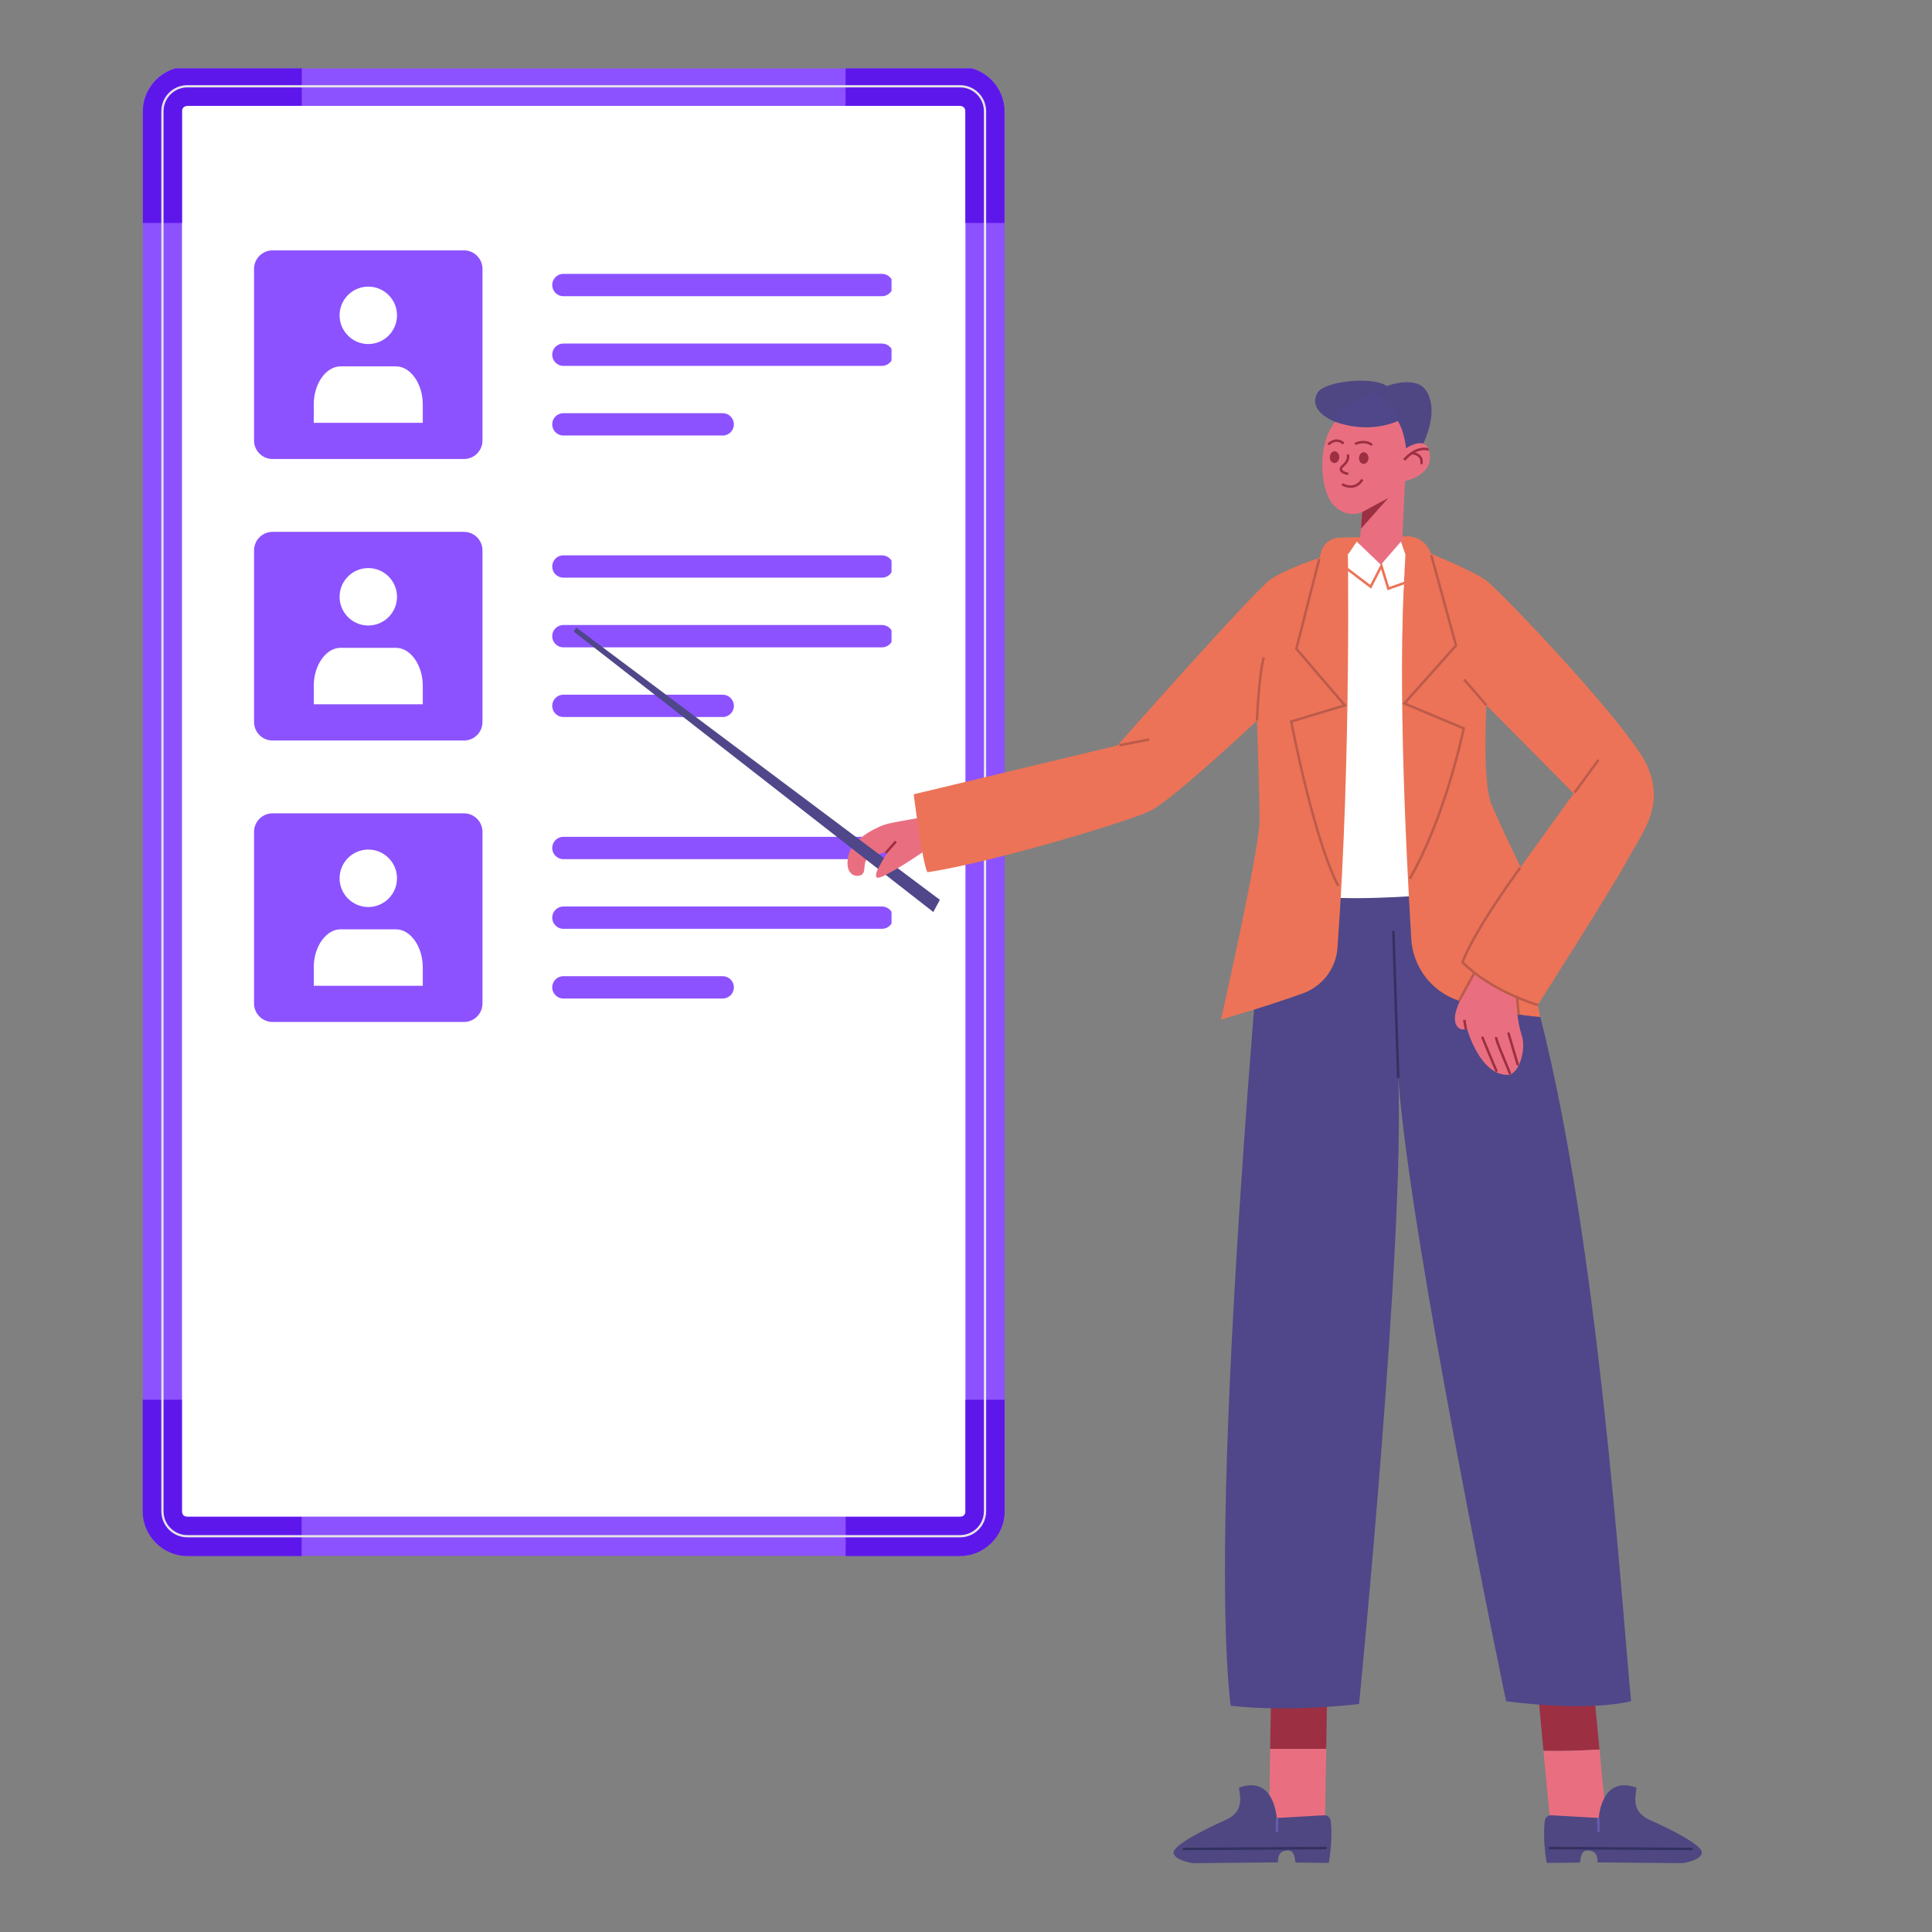 <svg xmlns="http://www.w3.org/2000/svg" xmlns:xlink="http://www.w3.org/1999/xlink" width="500" zoomAndPan="magnify" viewBox="0 0 375 375" height="500" preserveAspectRatio="xMidYMid meet" version="1.0"><rect x="0" y="0" width="375" height="375" fill="#808080" stroke="none"/><defs><clipPath id="e3dc5cda84"><path d="M 27.512 13.277 L 195 13.277 L 195 302 L 27.512 302 Z M 27.512 13.277 " clip-rule="nonzero"/></clipPath><clipPath id="7a96c2624b"><path d="M 27.512 13.277 L 59 13.277 L 59 44 L 27.512 44 Z M 27.512 13.277 " clip-rule="nonzero"/></clipPath><clipPath id="c9a6708120"><path d="M 27.512 271 L 59 271 L 59 302.027 L 27.512 302.027 Z M 27.512 271 " clip-rule="nonzero"/></clipPath><clipPath id="46cbe938be"><path d="M 164 13.277 L 195 13.277 L 195 44 L 164 44 Z M 164 13.277 " clip-rule="nonzero"/></clipPath><clipPath id="0bb13acf90"><path d="M 164 271 L 195 271 L 195 302.027 L 164 302.027 Z M 164 271 " clip-rule="nonzero"/></clipPath><clipPath id="32f8327d26"><path d="M 49.297 48.598 L 173.047 48.598 L 173.047 198.598 L 49.297 198.598 Z M 49.297 48.598 " clip-rule="nonzero"/></clipPath><clipPath id="d0bba42257"><path d="M 227.57 346.348 L 258.469 346.348 L 258.469 361.641 L 227.57 361.641 Z M 227.57 346.348 " clip-rule="nonzero"/></clipPath><clipPath id="4358b2bd10"><path d="M 299.484 346.348 L 330.348 346.348 L 330.348 361.641 L 299.484 361.641 Z M 299.484 346.348 " clip-rule="nonzero"/></clipPath><clipPath id="4ce22140c6"><path d="M 111.355 121 L 183 121 L 183 178 L 111.355 178 Z M 111.355 121 " clip-rule="nonzero"/></clipPath></defs><path fill="#ffffff" d="M 31.527 293.328 L 31.527 21.605 C 31.527 18.914 33.691 16.75 36.383 16.75 L 186.34 16.75 C 189.027 16.75 191.195 18.914 191.195 21.605 L 191.195 293.328 C 191.195 296.016 189.027 298.184 186.34 298.184 L 36.383 298.184 C 33.691 298.184 31.527 296.016 31.527 293.328 Z M 31.527 293.328 " fill-opacity="1" fill-rule="nonzero"/><g clip-path="url(#e3dc5cda84)"><path fill="#8c52ff" d="M 27.73 293.328 C 27.73 298.055 31.652 301.98 36.383 301.98 L 186.336 301.98 C 191.066 301.98 194.992 298.055 194.992 293.328 L 194.992 21.605 C 194.992 16.875 191.066 12.949 186.336 12.949 L 36.383 12.949 C 31.652 12.949 27.73 16.875 27.73 21.605 Z M 35.324 293.328 L 35.324 21.605 C 35.324 20.953 35.73 20.547 36.383 20.547 L 186.336 20.547 C 186.988 20.547 187.395 20.953 187.395 21.605 L 187.395 293.328 C 187.395 293.977 186.988 294.383 186.336 294.383 L 36.383 294.383 C 35.73 294.383 35.324 293.977 35.324 293.328 Z M 35.324 293.328 " fill-opacity="1" fill-rule="nonzero"/></g><g clip-path="url(#7a96c2624b)"><path fill="#5e17eb" d="M 27.73 43.285 L 35.324 43.285 L 35.324 21.605 C 35.324 20.953 35.73 20.547 36.383 20.547 L 58.574 20.547 L 58.574 12.949 L 36.383 12.949 C 31.652 12.949 27.73 16.875 27.73 21.605 Z M 27.73 43.285 " fill-opacity="1" fill-rule="nonzero"/></g><g clip-path="url(#c9a6708120)"><path fill="#5e17eb" d="M 27.703 271.691 L 35.301 271.691 L 35.301 293.375 C 35.301 294.023 35.707 294.43 36.359 294.43 L 58.551 294.43 L 58.551 302.027 L 36.359 302.027 C 31.629 302.027 27.703 298.102 27.703 293.375 Z M 27.703 271.691 " fill-opacity="1" fill-rule="nonzero"/></g><g clip-path="url(#46cbe938be)"><path fill="#5e17eb" d="M 194.969 43.285 L 187.375 43.285 L 187.375 21.605 C 187.375 20.953 186.969 20.547 186.316 20.547 L 164.125 20.547 L 164.125 12.949 L 186.316 12.949 C 191.047 12.949 194.969 16.875 194.969 21.605 Z M 194.969 43.285 " fill-opacity="1" fill-rule="nonzero"/></g><g clip-path="url(#0bb13acf90)"><path fill="#5e17eb" d="M 194.996 271.691 L 187.398 271.691 L 187.398 293.375 C 187.398 294.023 186.992 294.43 186.34 294.43 L 164.148 294.43 L 164.148 302.027 L 186.34 302.027 C 191.07 302.027 194.996 298.102 194.996 293.375 Z M 194.996 271.691 " fill-opacity="1" fill-rule="nonzero"/></g><path fill="#e5e5e5" d="M 31.309 293.328 C 31.309 296.133 33.574 298.402 36.383 298.402 L 186.336 298.402 C 189.145 298.402 191.414 296.133 191.414 293.328 L 191.414 21.605 C 191.414 18.797 189.145 16.527 186.336 16.527 L 36.383 16.527 C 33.574 16.527 31.309 18.797 31.309 21.605 Z M 31.746 293.328 L 31.746 21.605 C 31.746 19.031 33.809 16.969 36.383 16.969 L 186.336 16.969 C 188.91 16.969 190.973 19.031 190.973 21.605 L 190.973 293.328 C 190.973 295.898 188.91 297.961 186.336 297.961 L 36.383 297.961 C 33.809 297.961 31.746 295.898 31.746 293.328 Z M 31.746 293.328 " fill-opacity="1" fill-rule="nonzero"/><g clip-path="url(#32f8327d26)"><path fill="#8c52ff" d="M 90.059 48.598 L 52.902 48.598 C 50.922 48.598 49.312 50.207 49.312 52.184 L 49.312 85.508 C 49.312 87.484 50.922 89.094 52.902 89.094 L 90.059 89.094 C 92.039 89.094 93.648 87.484 93.648 85.508 L 93.648 52.184 C 93.648 50.207 92.039 48.598 90.059 48.598 Z M 71.484 55.633 C 74.559 55.633 77.059 58.129 77.059 61.199 C 77.059 64.277 74.559 66.781 71.484 66.781 C 68.41 66.781 65.914 64.277 65.914 61.199 C 65.914 58.129 68.41 55.633 71.484 55.633 Z M 82.059 82.07 L 60.902 82.07 L 60.902 78.473 C 60.902 74.48 63.277 71.113 66.094 71.113 L 76.867 71.113 C 79.684 71.113 82.059 74.48 82.059 78.473 Z M 107.184 55.324 C 107.184 54.129 108.152 53.156 109.348 53.156 L 171.199 53.156 C 172.395 53.156 173.363 54.129 173.363 55.324 C 173.363 56.52 172.395 57.492 171.199 57.492 L 109.348 57.492 C 108.152 57.492 107.184 56.52 107.184 55.324 Z M 173.363 68.852 C 173.363 70.047 172.395 71.016 171.199 71.016 L 109.348 71.016 C 108.152 71.016 107.184 70.047 107.184 68.852 C 107.184 67.652 108.152 66.684 109.348 66.684 L 171.199 66.684 C 172.395 66.684 173.363 67.652 173.363 68.852 Z M 107.184 82.367 C 107.184 81.172 108.152 80.199 109.348 80.199 L 140.277 80.199 C 141.473 80.199 142.445 81.172 142.445 82.367 C 142.445 83.562 141.473 84.535 140.277 84.535 L 109.348 84.535 C 108.152 84.535 107.184 83.562 107.184 82.367 Z M 90.059 103.234 L 52.902 103.234 C 50.922 103.234 49.312 104.844 49.312 106.824 L 49.312 140.148 C 49.312 142.125 50.922 143.734 52.902 143.734 L 90.059 143.734 C 92.039 143.734 93.648 142.125 93.648 140.148 L 93.648 106.824 C 93.648 104.844 92.039 103.234 90.059 103.234 Z M 71.484 110.262 C 74.559 110.262 77.059 112.766 77.059 115.84 C 77.059 118.914 74.559 121.41 71.484 121.41 C 68.41 121.41 65.914 118.914 65.914 115.84 C 65.914 112.766 68.41 110.262 71.484 110.262 Z M 82.059 136.699 L 60.902 136.699 L 60.902 133.105 C 60.902 129.113 63.277 125.742 66.094 125.742 L 76.867 125.742 C 79.684 125.742 82.059 129.113 82.059 133.105 Z M 173.363 109.953 C 173.363 111.152 172.395 112.121 171.199 112.121 L 109.348 112.121 C 108.152 112.121 107.184 111.148 107.184 109.953 C 107.184 108.758 108.152 107.789 109.348 107.789 L 171.199 107.789 C 172.395 107.789 173.363 108.758 173.363 109.953 Z M 173.363 123.48 C 173.363 124.676 172.395 125.648 171.199 125.648 L 109.348 125.648 C 108.152 125.648 107.184 124.676 107.184 123.48 C 107.184 122.285 108.152 121.312 109.348 121.312 L 171.199 121.312 C 172.395 121.312 173.363 122.285 173.363 123.48 Z M 107.184 137.008 C 107.184 135.809 108.152 134.84 109.348 134.84 L 140.277 134.84 C 141.473 134.84 142.445 135.809 142.445 137.008 C 142.445 138.203 141.473 139.172 140.277 139.172 L 109.348 139.172 C 108.152 139.172 107.184 138.203 107.184 137.008 Z M 90.059 157.867 L 52.902 157.867 C 50.922 157.867 49.312 159.477 49.312 161.453 L 49.312 194.777 C 49.312 196.754 50.922 198.363 52.902 198.363 L 90.059 198.363 C 92.039 198.363 93.648 196.754 93.648 194.777 L 93.648 161.453 C 93.648 159.477 92.039 157.867 90.059 157.867 Z M 71.484 164.898 C 74.559 164.898 77.059 167.402 77.059 170.48 C 77.059 173.551 74.559 176.051 71.484 176.051 C 68.41 176.051 65.914 173.551 65.914 170.48 C 65.914 167.402 68.41 164.898 71.484 164.898 Z M 82.059 191.34 L 60.902 191.34 L 60.902 187.742 C 60.902 183.75 63.277 180.383 66.094 180.383 L 76.867 180.383 C 79.684 180.383 82.059 183.75 82.059 187.742 Z M 173.363 164.594 C 173.363 165.789 172.395 166.758 171.199 166.758 L 109.348 166.758 C 108.152 166.758 107.184 165.789 107.184 164.594 C 107.184 163.395 108.152 162.426 109.348 162.426 L 171.199 162.426 C 172.395 162.426 173.363 163.398 173.363 164.594 Z M 173.363 178.117 C 173.363 179.316 172.395 180.285 171.199 180.285 L 109.348 180.285 C 108.152 180.285 107.184 179.316 107.184 178.117 C 107.184 176.922 108.152 175.953 109.348 175.953 L 171.199 175.953 C 172.395 175.953 173.363 176.922 173.363 178.117 Z M 142.445 191.645 C 142.445 192.84 141.473 193.812 140.277 193.812 L 109.348 193.812 C 108.152 193.812 107.184 192.84 107.184 191.645 C 107.184 190.449 108.152 189.477 109.348 189.477 L 140.277 189.477 C 141.473 189.477 142.445 190.449 142.445 191.645 Z M 142.445 191.645 " fill-opacity="1" fill-rule="nonzero"/></g><path fill="#4f4784" d="M 270.77 80.785 C 270.77 80.785 261.551 82.902 258.934 81.781 C 256.316 80.66 254.363 78.707 255.691 76.297 C 257.047 73.844 266.781 73.055 269.152 74.926 C 272.02 73.93 274.906 73.875 276.254 75.172 C 277.938 76.797 279.371 81.16 274.758 89.012 C 270.645 86.52 270.77 80.785 270.77 80.785 " fill-opacity="1" fill-rule="nonzero"/><path fill="#9d2f43" d="M 257.617 327.879 C 253.984 327.879 250.352 327.879 246.719 327.879 L 246.539 339.461 C 250.289 339.461 253.832 339.461 257.418 339.461 L 257.617 327.879 " fill-opacity="1" fill-rule="nonzero"/><path fill="#e96f80" d="M 246.539 339.461 L 246.316 353.664 L 257.16 354.523 L 257.418 339.461 C 253.832 339.461 250.289 339.461 246.539 339.461 " fill-opacity="1" fill-rule="nonzero"/><g clip-path="url(#d0bba42257)"><path fill="#4f4782" d="M 237.785 353.309 C 241.492 351.688 240.738 348.961 240.473 346.984 C 247.371 344.465 247.805 352.867 247.805 352.867 L 257.008 352.344 C 257.664 352.305 258.219 352.797 258.297 353.449 C 258.742 357.352 257.91 361.594 257.91 361.594 L 251.465 361.523 C 251.293 360.656 251.281 359.086 249.836 359.176 C 248.215 359.285 248.051 360.387 248.043 361.488 L 231.535 361.641 C 231.535 361.641 228.031 361.145 227.789 359.668 C 227.551 358.191 234.078 354.934 237.785 353.309 " fill-opacity="1" fill-rule="nonzero"/></g><path fill="#323160" d="M 229.605 359.129 L 229.602 358.648 L 257.488 358.465 L 257.492 358.945 L 229.605 359.129 " fill-opacity="1" fill-rule="nonzero"/><path fill="#635dac" d="M 248.109 355.57 L 247.625 355.57 L 247.645 352.91 L 248.125 352.914 L 248.109 355.57 " fill-opacity="1" fill-rule="nonzero"/><path fill="#9d2f43" d="M 310.461 339.578 L 309.566 330.25 C 305.816 330.25 302.27 330.25 298.688 330.25 L 299.59 339.84 C 303.215 339.918 306.836 339.797 310.461 339.578 " fill-opacity="1" fill-rule="nonzero"/><path fill="#e96f80" d="M 299.59 339.84 L 300.969 354.523 L 311.812 353.664 L 310.461 339.578 C 306.836 339.797 303.215 339.918 299.59 339.84 " fill-opacity="1" fill-rule="nonzero"/><g clip-path="url(#4358b2bd10)"><path fill="#4f4782" d="M 320.348 353.309 C 316.637 351.688 317.391 348.961 317.66 346.984 C 310.762 344.465 310.324 352.867 310.324 352.867 L 301.121 352.344 C 300.465 352.305 299.91 352.797 299.836 353.449 C 299.387 357.352 300.219 361.594 300.219 361.594 L 306.664 361.523 C 306.84 360.656 306.852 359.086 308.293 359.176 C 309.918 359.285 310.082 360.387 310.086 361.488 L 326.594 361.641 C 326.594 361.641 330.102 361.145 330.34 359.668 C 330.578 358.191 324.055 354.934 320.348 353.309 " fill-opacity="1" fill-rule="nonzero"/></g><path fill="#323160" d="M 328.523 359.129 L 300.641 358.945 L 300.641 358.465 L 328.527 358.648 L 328.523 359.129 " fill-opacity="1" fill-rule="nonzero"/><path fill="#635dac" d="M 310.023 355.57 L 310.004 352.914 L 310.488 352.91 L 310.504 355.57 L 310.023 355.57 " fill-opacity="1" fill-rule="nonzero"/><path fill="#4f4789" d="M 245.723 169.051 C 245.723 169.051 234.215 291.188 238.867 331.082 C 250.5 332.41 263.793 330.75 263.793 330.75 C 263.793 330.75 272.723 240.777 271.395 209.195 C 273.719 241.109 292.332 330.207 292.332 330.207 C 292.332 330.207 307.449 332.367 316.59 330.207 C 314.594 309.262 310.277 241.773 298.977 197.395 C 291.664 174.289 289.008 168.637 289.008 168.637 L 245.723 169.051 " fill-opacity="1" fill-rule="nonzero"/><path fill="#ec7357" d="M 259.68 105.594 L 261.59 104.305 L 273.141 104.098 L 275.383 106.465 L 275.133 115.691 L 259.059 116.191 L 259.68 105.594 " fill-opacity="1" fill-rule="nonzero"/><path fill="#e96f80" d="M 272.969 87.781 C 272.805 84.508 271.387 79.699 268.156 79.16 C 265.605 78.73 263.82 78.906 261.809 79.816 C 255.172 82.812 255.938 94.656 258.637 97.789 C 261.34 100.922 264.391 99.398 264.391 99.398 L 263.602 109.582 C 266.578 109.582 269.23 109.582 271.953 109.582 L 272.969 87.781 " fill-opacity="1" fill-rule="nonzero"/><path fill="#e96f80" d="M 272.473 93.43 C 272.473 93.43 278.895 92.262 277.309 87.281 C 276.336 84.258 272.043 87.59 272.043 87.59 L 272.473 93.43 " fill-opacity="1" fill-rule="nonzero"/><path fill="#9d2f43" d="M 264.391 99.398 L 269.5 96.633 L 264.168 102.621 Z M 264.391 99.398 " fill-opacity="1" fill-rule="nonzero"/><path fill="#9d2f43" d="M 263.777 88.891 C 263.762 89.52 264.164 90.039 264.672 90.051 C 265.18 90.062 265.605 89.562 265.621 88.938 C 265.637 88.309 265.238 87.789 264.73 87.777 C 264.219 87.762 263.793 88.262 263.777 88.891 " fill-opacity="1" fill-rule="nonzero"/><path fill="#9d2f43" d="M 258.117 88.715 C 258.102 89.344 258.5 89.863 259.012 89.875 C 259.52 89.887 259.945 89.387 259.961 88.758 C 259.973 88.133 259.574 87.613 259.066 87.602 C 258.559 87.586 258.133 88.086 258.117 88.715 " fill-opacity="1" fill-rule="nonzero"/><path fill="#9d2f43" d="M 261.66 92.211 C 261.387 92.172 260.023 91.945 260.027 91.051 C 260.023 90.676 260.309 90.41 260.586 90.152 C 261.031 89.734 261.531 89.266 261.402 88.227 L 261.883 88.168 C 262.043 89.449 261.391 90.059 260.918 90.5 C 260.695 90.707 260.508 90.883 260.508 91.051 C 260.508 91.461 261.305 91.676 261.727 91.73 L 261.66 92.211 " fill-opacity="1" fill-rule="nonzero"/><path fill="#9d2f43" d="M 266.176 86.562 C 264.855 85.539 263.148 86.379 263.129 86.387 L 262.91 85.957 C 262.992 85.914 264.91 84.965 266.473 86.184 L 266.176 86.562 " fill-opacity="1" fill-rule="nonzero"/><path fill="#9d2f43" d="M 262.188 94.688 C 261.195 94.688 260.395 94.199 260.379 94.188 L 260.633 93.781 C 260.727 93.836 262.859 95.129 264.238 92.953 L 264.645 93.215 C 263.914 94.367 262.988 94.688 262.188 94.688 " fill-opacity="1" fill-rule="nonzero"/><path fill="#9d2f43" d="M 258.012 86.445 L 257.645 86.137 C 257.66 86.117 259.172 84.398 260.953 85.898 L 260.645 86.27 C 259.223 85.074 258.062 86.391 258.012 86.445 " fill-opacity="1" fill-rule="nonzero"/><path fill="#9d2f43" d="M 272.754 89.434 L 272.355 89.109 C 272.445 89.004 274.637 86.379 277.191 86.973 L 277.379 87.496 C 274.836 86.773 272.773 89.41 272.754 89.434 " fill-opacity="1" fill-rule="nonzero"/><path fill="#9d2f43" d="M 275.906 90.137 C 275.891 90.137 275.871 90.133 275.852 90.129 C 275.723 90.098 275.645 89.969 275.676 89.84 C 275.676 89.836 275.781 89.344 275.488 88.902 C 275.234 88.531 274.77 88.289 274.105 88.184 C 273.973 88.164 273.883 88.039 273.902 87.906 C 273.922 87.777 274.047 87.688 274.18 87.707 C 274.988 87.836 275.566 88.152 275.891 88.641 C 276.305 89.258 276.148 89.926 276.141 89.953 C 276.113 90.062 276.016 90.137 275.906 90.137 " fill-opacity="1" fill-rule="nonzero"/><path fill="#e96f80" d="M 164.66 166.117 C 165.445 162.359 171.379 160.18 171.379 160.18 C 171.738 160.035 172.219 159.934 172.578 159.832 C 173.07 159.691 175.848 159.188 178.961 158.641 L 180.188 164.906 L 179.727 164.977 C 179.727 164.977 170.836 171.148 170.152 170.285 C 169.469 169.414 172.18 165.652 172.18 165.652 L 171.738 165.406 C 171.727 165.41 171.738 165.406 171.738 165.406 C 171.738 165.406 171.309 165.684 170.27 165.809 C 169.543 165.898 168.832 166.398 168.32 166.785 C 167.262 167.582 168.59 170.137 166.203 169.996 C 166.203 169.996 163.875 169.879 164.66 166.117 " fill-opacity="1" fill-rule="nonzero"/><path fill="#9d2f43" d="M 172.098 165.723 L 171.738 165.402 L 173.707 163.176 L 174.066 163.496 L 172.098 165.723 " fill-opacity="1" fill-rule="nonzero"/><path fill="#e96f80" d="M 268.027 115.441 C 271.031 115.441 273.027 110.926 274.02 107.934 C 269.566 106.734 265.281 106.883 261.84 107.445 C 262.535 110.5 264.238 115.441 268.027 115.441 " fill-opacity="1" fill-rule="nonzero"/><path fill="#ffffff" d="M 274.02 107.934 C 273.027 110.926 271.031 115.441 268.027 115.441 C 264.238 115.441 262.535 110.5 261.84 107.445 C 257.332 108.188 254.281 109.625 254.281 109.625 C 254.281 109.625 253.613 167.473 254.113 173.621 C 259.43 175.117 276.379 173.789 276.379 173.789 C 276.379 173.789 278.371 123.09 278.871 109.789 C 277.254 108.961 275.625 108.367 274.02 107.934 " fill-opacity="1" fill-rule="nonzero"/><path fill="#ec7357" d="M 243.977 139.879 C 243.977 139.879 227.695 155.172 223.375 157.332 C 219.055 159.492 192.301 167.473 180.008 169.301 C 179.008 167.473 177.348 154.172 177.348 154.172 L 216.895 144.699 C 216.895 144.699 243.48 114.613 246.637 112.449 C 249.793 110.289 256.109 108.297 256.109 108.297 L 256.395 107.191 C 256.816 105.578 258.246 104.43 259.91 104.367 L 261.59 104.305 C 261.59 104.305 262.336 146.895 259.598 184.012 C 259.301 188.008 256.684 191.434 252.918 192.801 C 245.922 195.34 237 197.891 237 197.891 C 237 197.891 244.477 164.812 244.477 159.328 C 244.477 153.84 243.977 139.879 243.977 139.879 " fill-opacity="1" fill-rule="nonzero"/><path fill="#ec7357" d="M 295.156 168.305 C 295.156 168.305 291.332 160.488 289.508 156.168 C 287.676 151.848 288.508 136.887 288.508 136.887 L 305.457 154.008 Z M 319.746 148.688 C 316.508 141.25 291.332 114.777 288.344 112.574 C 286.066 110.898 277.75 107.465 277.75 107.465 L 277.672 107.254 C 276.969 105.355 275.164 104.098 273.141 104.098 C 270.902 126.977 272.922 165.195 273.922 182.211 C 274.246 187.699 277.859 192.453 283.066 194.203 C 291.004 196.871 298.977 197.395 298.977 197.395 L 298.48 195.066 C 298.48 195.066 312.602 172.957 315.758 167.141 C 318.918 161.32 323.164 156.531 319.746 148.688 " fill-opacity="1" fill-rule="nonzero"/><path fill="#e96f80" d="M 285.164 199.504 C 285.164 199.504 283.359 200.504 282.617 198.852 C 281.875 197.203 282.883 194.23 287.105 187.895 C 286.727 190.211 285.164 199.504 285.164 199.504 " fill-opacity="1" fill-rule="nonzero"/><path fill="#e96f80" d="M 283.605 198.602 C 284.133 199.695 284.719 199.566 284.719 199.566 C 284.719 199.566 287.203 208.809 292.746 208.625 C 294.777 208.559 296.309 203.75 295.371 200.961 C 294.438 198.176 294.328 194.5 294.328 194.5 L 295.391 192.531 C 292.656 191.117 289.883 189.559 287.105 187.895 C 285.164 191.125 283.059 197.43 283.605 198.602 " fill-opacity="1" fill-rule="nonzero"/><path fill="#9d2f43" d="M 293.055 208.543 C 292.957 208.543 292.863 208.48 292.828 208.383 C 292.637 207.863 292.285 207.023 291.914 206.133 C 291.207 204.441 290.402 202.523 290.164 201.547 C 290.133 201.418 290.211 201.285 290.34 201.254 C 290.477 201.227 290.602 201.301 290.633 201.434 C 290.863 202.371 291.695 204.355 292.359 205.945 C 292.75 206.879 293.086 207.684 293.281 208.219 C 293.328 208.344 293.266 208.48 293.141 208.527 C 293.109 208.535 293.082 208.543 293.055 208.543 " fill-opacity="1" fill-rule="nonzero"/><path fill="#9d2f43" d="M 290.449 208.078 C 290.359 208.078 290.27 208.027 290.23 207.938 C 289.645 206.656 287.555 201.551 287.535 201.5 C 287.484 201.375 287.543 201.234 287.664 201.184 C 287.789 201.137 287.93 201.191 287.98 201.316 C 288 201.367 290.09 206.465 290.668 207.738 C 290.723 207.859 290.668 208 290.547 208.059 C 290.516 208.07 290.484 208.078 290.449 208.078 " fill-opacity="1" fill-rule="nonzero"/><path fill="#9d2f43" d="M 294.574 206.82 C 294.473 206.82 294.375 206.754 294.344 206.648 L 292.582 200.684 C 292.543 200.555 292.617 200.418 292.742 200.383 C 292.871 200.344 293.008 200.418 293.043 200.543 L 294.805 206.512 C 294.844 206.637 294.77 206.773 294.645 206.812 C 294.621 206.816 294.598 206.82 294.574 206.82 " fill-opacity="1" fill-rule="nonzero"/><path fill="#9d2f43" d="M 284.281 199.77 L 283.973 197.996 L 284.449 197.914 L 284.758 199.688 L 284.281 199.77 " fill-opacity="1" fill-rule="nonzero"/><path fill="#ec7357" d="M 287.035 186.879 L 285.977 188.625 C 285.977 188.625 292.766 193.484 295.195 193.922 C 295.883 192.988 296.32 191.988 296.32 191.988 L 287.035 186.879 " fill-opacity="1" fill-rule="nonzero"/><path fill="#bc5b4b" d="M 217.312 144.895 L 217.223 144.418 L 222.996 143.297 L 223.086 143.773 L 217.312 144.895 " fill-opacity="1" fill-rule="nonzero"/><path fill="#bc5b4b" d="M 244.219 139.887 L 243.738 139.867 C 243.75 139.516 244.082 131.156 245.074 127.516 L 245.539 127.641 C 244.562 131.23 244.223 139.801 244.219 139.887 " fill-opacity="1" fill-rule="nonzero"/><path fill="#bc5b4b" d="M 259.551 172.07 C 254.77 163.004 250.43 140.316 250.387 140.09 L 250.348 139.875 L 260.605 136.781 L 251.355 125.977 L 255.832 108.434 L 256.301 108.551 L 251.887 125.855 L 261.453 137.031 L 250.902 140.211 C 251.355 142.547 255.477 163.312 259.977 171.848 L 259.551 172.07 " fill-opacity="1" fill-rule="nonzero"/><path fill="#bc5b4b" d="M 298.414 195.297 C 298.324 195.273 289.52 192.762 283.688 186.926 L 283.574 186.812 L 283.633 186.668 C 286.23 179.98 294.793 168.398 294.879 168.285 L 295.266 168.57 C 295.18 168.688 286.781 180.047 284.141 186.695 C 289.883 192.363 298.457 194.809 298.543 194.832 L 298.414 195.297 " fill-opacity="1" fill-rule="nonzero"/><path fill="#bc5b4b" d="M 305.816 153.984 L 305.43 153.699 L 310.082 147.34 L 310.473 147.625 L 305.816 153.984 " fill-opacity="1" fill-rule="nonzero"/><path fill="#bc5b4b" d="M 288.328 137.043 L 284.008 132.059 L 284.371 131.742 L 288.691 136.727 L 288.328 137.043 " fill-opacity="1" fill-rule="nonzero"/><path fill="#bc5b4b" d="M 273.848 170.668 L 273.43 170.426 C 280.023 158.969 283.43 143.426 283.828 141.52 L 272.172 136.633 L 282.344 125.23 L 277.578 107.809 L 278.047 107.68 L 282.879 125.355 L 272.984 136.453 L 284.379 141.227 L 284.34 141.422 C 284.309 141.59 280.887 158.434 273.848 170.668 " fill-opacity="1" fill-rule="nonzero"/><g clip-path="url(#4ce22140c6)"><path fill="#4f4789" d="M 181.156 177.02 L 111.355 122.586 L 111.863 121.805 L 182.426 174.652 L 181.156 177.02 " fill-opacity="1" fill-rule="nonzero"/></g><path fill="#e96f80" d="M 171.59 166.527 L 170.402 168.633 C 170.402 168.633 170.824 169.789 171.93 169.82 C 172.492 169.488 174.254 168.531 174.254 168.531 C 174.254 168.531 172.379 166.652 171.59 166.527 " fill-opacity="1" fill-rule="nonzero"/><path fill="#4f4789" d="M 258.934 81.781 C 258.934 81.781 265.414 84.586 271.832 81.473 C 269.277 77.23 266.598 76.297 266.598 76.297 C 266.598 76.297 259.492 78.727 258.934 81.781 " fill-opacity="1" fill-rule="nonzero"/><path fill="#bc5b4b" d="M 283.383 194.453 L 282.961 194.223 L 285.957 188.715 L 286.379 188.945 L 283.383 194.453 " fill-opacity="1" fill-rule="nonzero"/><path fill="#bc5b4b" d="M 294.555 197.051 L 294.188 193.32 L 294.668 193.273 L 295.031 197.004 L 294.555 197.051 " fill-opacity="1" fill-rule="nonzero"/><path fill="#323160" d="M 271.152 209.203 L 270.211 180.703 L 270.695 180.688 L 271.637 209.188 L 271.152 209.203 " fill-opacity="1" fill-rule="nonzero"/><path fill="#ffffff" d="M 261.645 107.645 L 263.344 105.121 L 268.023 109.617 L 271.922 105.121 L 272.793 107.645 L 272.426 114.297 L 267.656 116.5 L 262.703 113.746 L 261.645 107.645 " fill-opacity="1" fill-rule="nonzero"/><path fill="#ec7357" d="M 269.316 114.562 L 268.07 110.484 L 266.133 114.25 L 260.586 110.039 L 260.875 109.652 L 265.965 113.52 L 268.188 109.207 L 269.633 113.941 L 274.773 112.125 L 274.938 112.582 L 269.316 114.562 " fill-opacity="1" fill-rule="nonzero"/></svg>